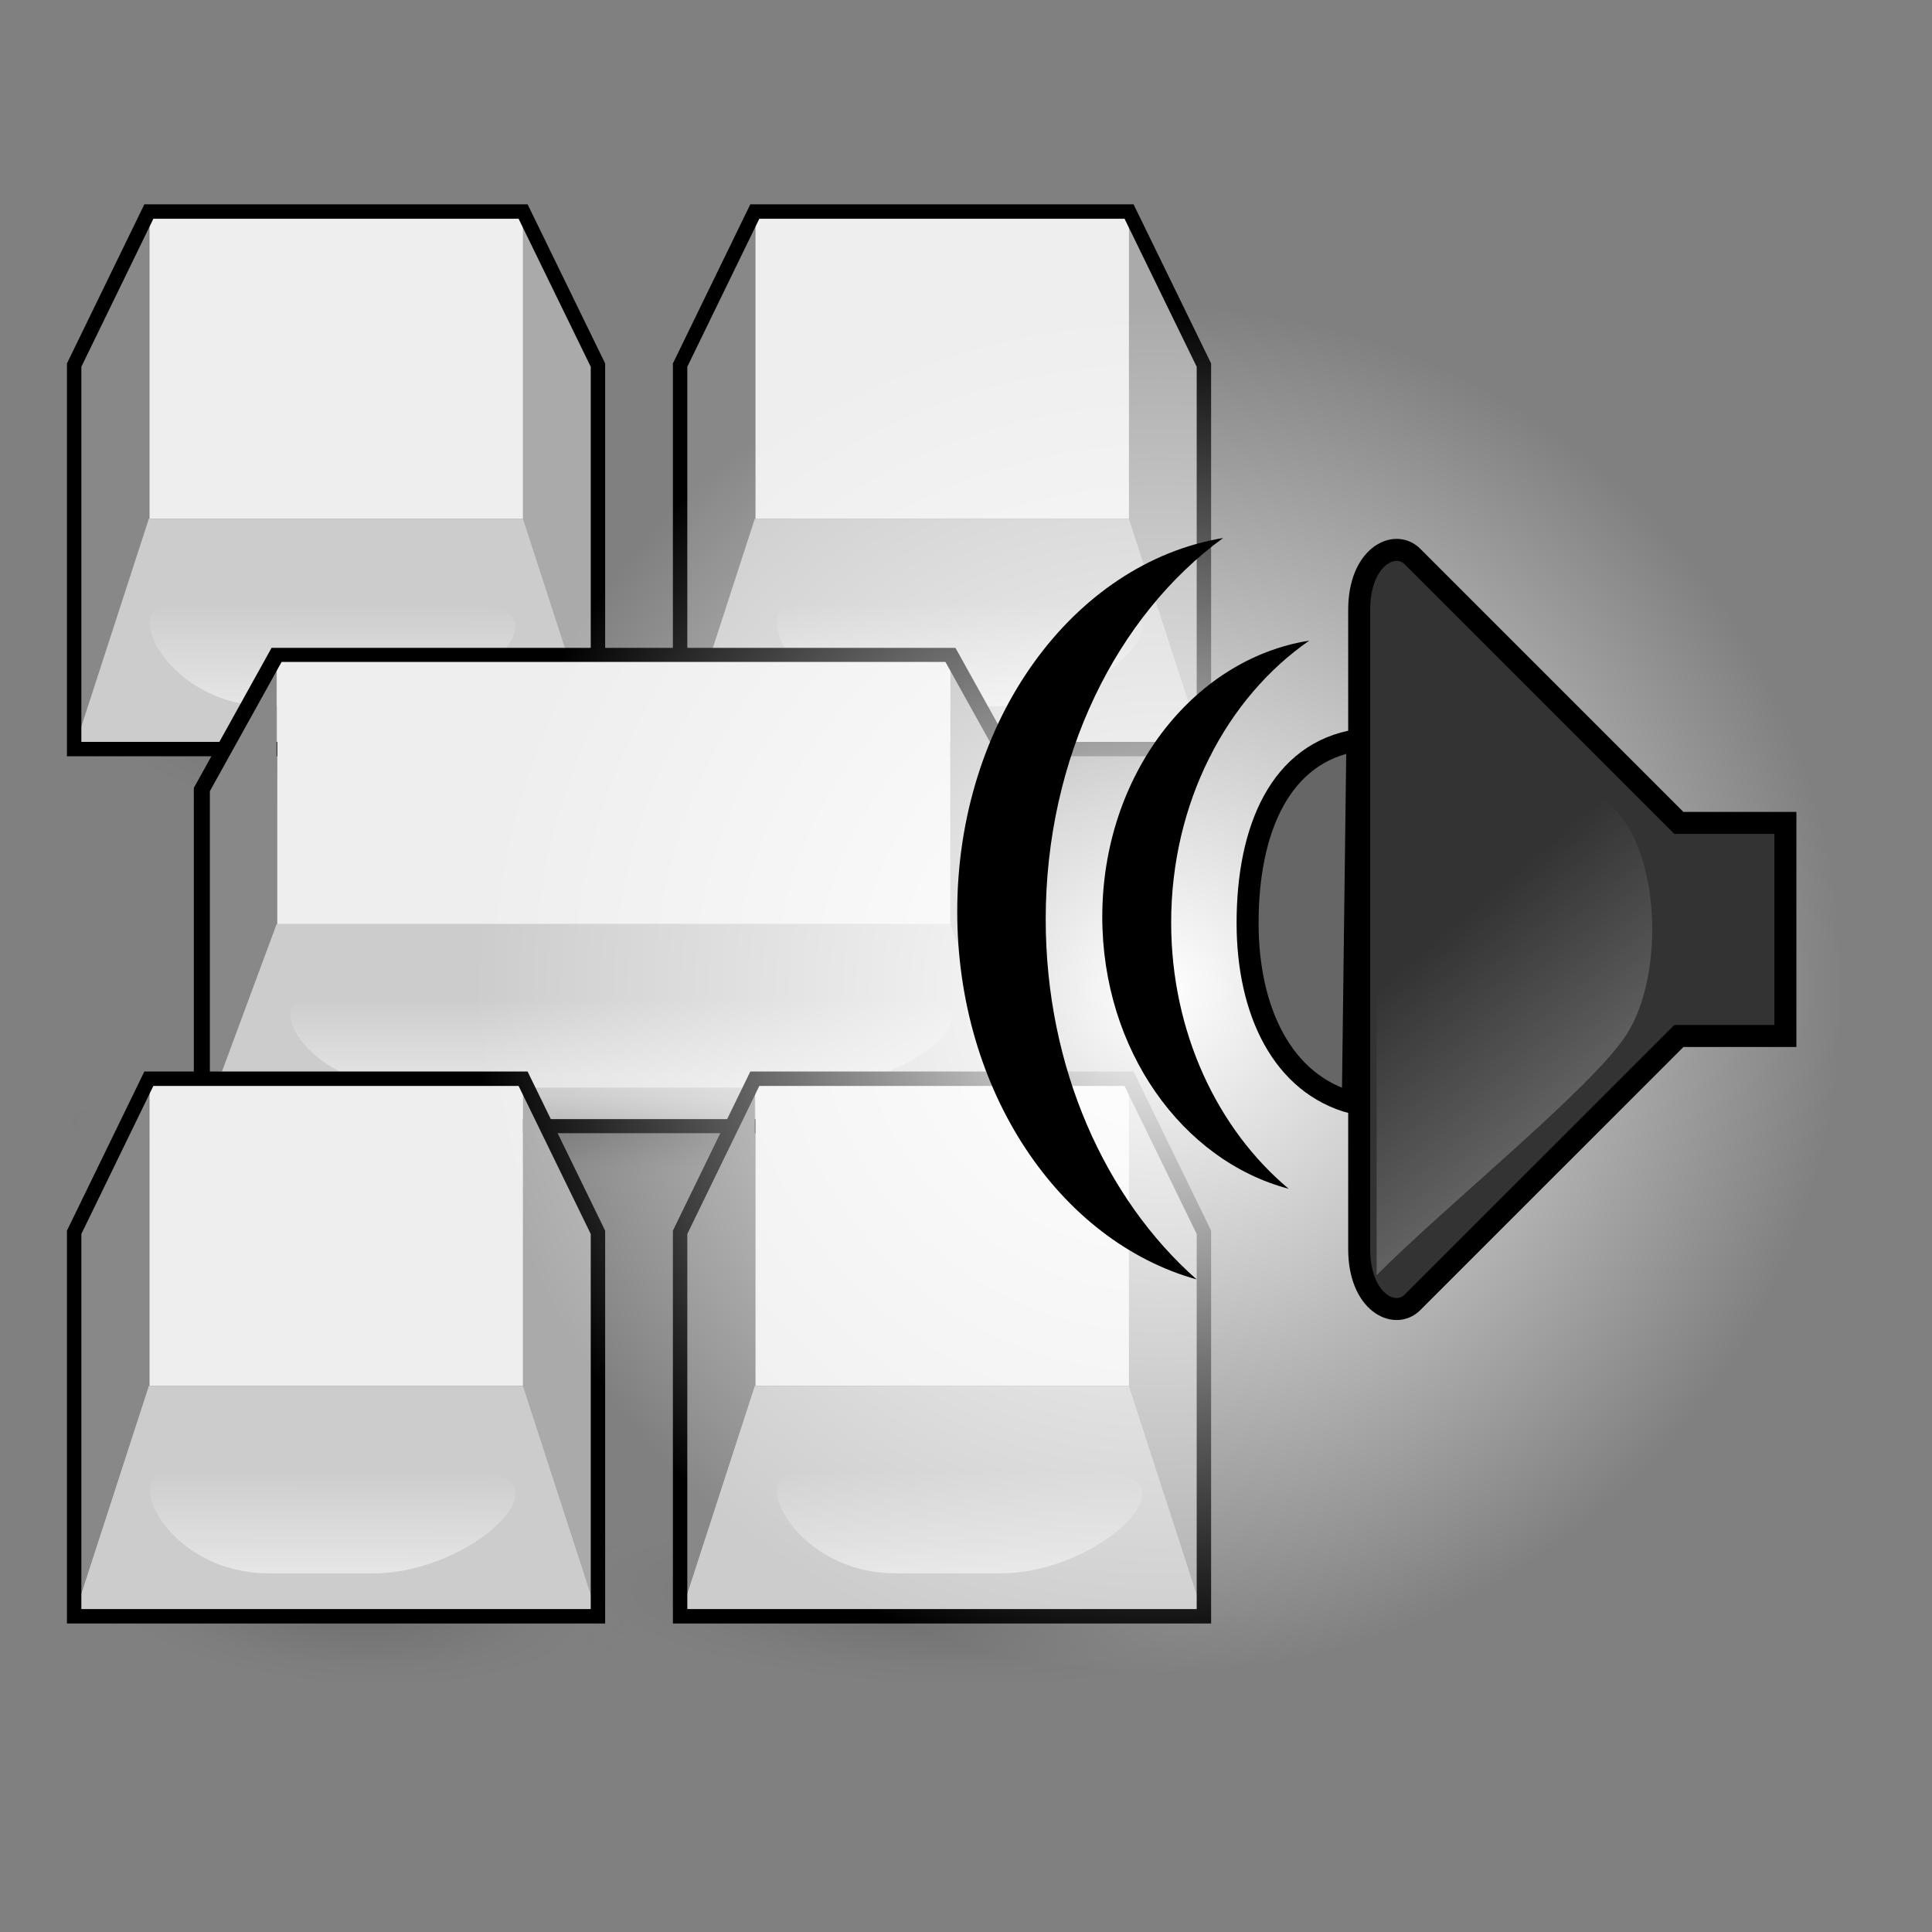 <?xml version="1.0" encoding="UTF-8" standalone="no"?>
<!DOCTYPE svg PUBLIC "-//W3C//DTD SVG 20010904//EN"
"http://www.w3.org/TR/2001/REC-SVG-20010904/DTD/svg10.dtd">
<!-- Created with Inkscape (http://www.inkscape.org/) -->
<svg
   id="svg1"
   sodipodi:version="0.32"
   inkscape:version="0.40cvs"
   width="128pt"
   height="128pt"
   sodipodi:docname="gnopernicus+friends.svg"
   sodipodi:docbase="/home/andy/.icons/warty/scalable/apps"
   xmlns="http://www.w3.org/2000/svg"
   xmlns:cc="http://web.resource.org/cc/"
   xmlns:inkscape="http://www.inkscape.org/namespaces/inkscape"
   xmlns:sodipodi="http://sodipodi.sourceforge.net/DTD/sodipodi-0.dtd"
   xmlns:rdf="http://www.w3.org/1999/02/22-rdf-syntax-ns#"
   xmlns:dc="http://purl.org/dc/elements/1.1/"
   xmlns:xlink="http://www.w3.org/1999/xlink">
  <rect width="100%" height="100%" fill="#808080" stroke="none"/>
  <defs
     id="defs3">
    <linearGradient
       id="linearGradient1501">
      <stop
         style="stop-color:#ffffff;stop-opacity:1;"
         offset="0"
         id="stop1502" />
      <stop
         style="stop-color:#ffffff;stop-opacity:0;"
         offset="1"
         id="stop1504" />
    </linearGradient>
    <linearGradient
       xlink:href="#linearGradient1501"
       id="linearGradient2316"
       x1="1.889"
       y1="1.289"
       x2="1.426"
       y2="0.039" />
    <linearGradient
       id="linearGradient2091">
      <stop
         style="stop-color:#ffffff;stop-opacity:0;"
         offset="0"
         id="stop2092" />
      <stop
         style="stop-color:#fff;stop-opacity:1;"
         offset="1"
         id="stop2093" />
    </linearGradient>
    <linearGradient
       inkscape:collect="always"
       id="linearGradient1851">
      <stop
         style="stop-color:#000000;stop-opacity:0.2;"
         offset="0"
         id="stop1852" />
      <stop
         style="stop-color:#000000;stop-opacity:0.065;"
         offset="0.5"
         id="stop1854" />
      <stop
         style="stop-color:#adadad;stop-opacity:0;"
         offset="1"
         id="stop1853" />
    </linearGradient>
    <linearGradient
       id="Basic3DHighlightGradient">
      <stop
         style="stop-color:#eae8e3;stop-opacity:1;"
         offset="0"
         id="stop3921" />
      <stop
         style="stop-color:#eae8e3;stop-opacity:0;"
         offset="1"
         id="stop3922" />
    </linearGradient>
    <linearGradient
       id="MaterialSteel">
      <stop
         style="stop-color:#807d74;stop-opacity:1;"
         offset="0"
         id="stop3351" />
      <stop
         style="stop-color:#b9b6af;stop-opacity:1;"
         offset="0.308"
         id="stop1713" />
      <stop
         style="stop-color:#f2f0eb;stop-opacity:1;"
         offset="0.336"
         id="stop3353" />
      <stop
         style="stop-color:#565248;stop-opacity:1;"
         offset="0.695"
         id="stop3354" />
      <stop
         style="stop-color:#a09d95;stop-opacity:1;"
         offset="0.738"
         id="stop6665" />
      <stop
         style="stop-color:#000000;stop-opacity:1;"
         offset="1"
         id="stop3355" />
    </linearGradient>
    <linearGradient
       xlink:href="#linearGradient2091"
       id="linearGradient858"
       x1="0.664"
       y1="-0.026"
       x2="0.66"
       y2="1.5" />
    <linearGradient
       id="linearGradient3970">
      <stop
         style="stop-color:#ffffff;stop-opacity:1;"
         offset="0"
         id="stop3971" />
      <stop
         style="stop-color:#ffffff;stop-opacity:0;"
         offset="1"
         id="stop3972" />
    </linearGradient>
    <linearGradient
       xlink:href="#linearGradient3970"
       id="linearGradient1004"
       y2="0.517"
       x2="0.256"
       y1="0.29"
       x1="-0.444" />
    <linearGradient
       id="WhiteTransparent">
      <stop
         style="stop-color:#ffffff;stop-opacity:1;"
         offset="0"
         id="stopWhiteFull" />
      <stop
         style="stop-color:#ffffff;stop-opacity:0;"
         offset="1"
         id="stopWhiteTransparent" />
    </linearGradient>
    <linearGradient
       id="linearGradient2006"
       collect="always"
       xlink:href="#WhiteTransparent"
       x1="-0.324"
       y1="-0.253"
       x2="0.745"
       y2="0.636" />
    <linearGradient
       x1="0.686"
       y1="1.073"
       x2="0.686"
       y2="0.153"
       id="linearGradient2002"
       collect="always"
       xlink:href="#linearGradient2403" />
    <linearGradient
       x1="2.821"
       y1="0.91"
       x2="-0.231"
       y2="0.391"
       id="linearGradient2001"
       collect="always"
       xlink:href="#linearGradient2403" />
    <linearGradient
       id="linearGradient1759">
      <stop
         style="stop-color:#ffffff;stop-opacity:1;"
         offset="0"
         id="stop1760" />
      <stop
         style="stop-color:#c2b6a6;stop-opacity:1;"
         offset="0.127"
         id="stop1771" />
      <stop
         style="stop-color:#565248;stop-opacity:1;"
         offset="0.257"
         id="stop1762" />
      <stop
         style="stop-color:#000000;stop-opacity:1;"
         offset="0.657"
         id="stop1765" />
      <stop
         style="stop-color:#bbafa0;stop-opacity:1;"
         offset="0.824"
         id="stop1770" />
      <stop
         style="stop-color:#ffffff;stop-opacity:1;"
         offset="1"
         id="stop1767" />
    </linearGradient>
    <linearGradient
       x1="-0.163"
       y1="0.53"
       x2="1.163"
       y2="0.53"
       id="linearGradient1999"
       collect="always"
       xlink:href="#linearGradient1759" />
    <linearGradient
       x1="-0.119"
       y1="0.015"
       x2="0.813"
       y2="0.963"
       id="linearGradient2605"
       collect="always"
       xlink:href="#linearGradient3226" />
    <linearGradient
       id="linearGradient3226">
      <stop
         style="stop-color:#fdd99b;stop-opacity:1;"
         offset="0"
         id="stop3227" />
      <stop
         style="stop-color:#fcfd97;stop-opacity:0;"
         offset="0.145"
         id="stop3231" />
      <stop
         style="stop-color:#fdd99b;stop-opacity:1;"
         offset="0.625"
         id="stop3234" />
      <stop
         style="stop-color:#fcfd97;stop-opacity:0;"
         offset="0.75"
         id="stop3232" />
      <stop
         style="stop-color:#fdd99b;stop-opacity:1;"
         offset="0.875"
         id="stop3233" />
      <stop
         style="stop-color:#fcfd97;stop-opacity:0;"
         offset="1"
         id="stop3228" />
    </linearGradient>
    <linearGradient
       id="linearGradient1997"
       collect="always"
       xlink:href="#linearGradient3226"
       x1="0.051"
       y1="0.007"
       x2="0.941"
       y2="0.904" />
    <linearGradient
       id="linearGradient2450"
       collect="always"
       xlink:href="#linearGradient1588"
       x1="0.404"
       y1="0.176"
       x2="0.897"
       y2="0.632"
       spreadMethod="pad" />
    <linearGradient
       id="linearGradient1588">
      <stop
         style="stop-color:#000000;stop-opacity:1;"
         offset="0"
         id="stop1589" />
      <stop
         style="stop-color:#565248;stop-opacity:1;"
         offset="0.163"
         id="stop1721" />
      <stop
         style="stop-color:#816647;stop-opacity:1;"
         offset="0.275"
         id="stop1701" />
      <stop
         style="stop-color:#565248;stop-opacity:1;"
         offset="0.367"
         id="stop1687" />
      <stop
         style="stop-color:#565248;stop-opacity:1;"
         offset="0.51"
         id="stop1702" />
      <stop
         style="stop-color:#807d74;stop-opacity:1;"
         offset="0.585"
         id="stop1700" />
      <stop
         style="stop-color:#565248;stop-opacity:1;"
         offset="0.816"
         id="stop1708" />
      <stop
         style="stop-color:#000000;stop-opacity:1;"
         offset="1"
         id="stop1590" />
    </linearGradient>
    <linearGradient
       id="linearGradient2604"
       collect="always"
       xlink:href="#linearGradient1588"
       x1="0.391"
       y1="0.265"
       x2="0.768"
       y2="0.662" />
    <linearGradient
       id="BlackTransparent">
      <stop
         style="stop-color:#000000;stop-opacity:1;"
         offset="0"
         id="stopBlackFull" />
      <stop
         style="stop-color:#000000;stop-opacity:0;"
         offset="1"
         id="stopBlackTransparent" />
    </linearGradient>
    <linearGradient
       id="linearGradient2003"
       collect="always"
       xlink:href="#BlackTransparent"
       x1="-0.471"
       y1="1.003"
       x2="0.602"
       y2="0.023" />
    <linearGradient
       id="linearGradient1996"
       collect="always"
       xlink:href="#linearGradient2403"
       x1="0.245"
       y1="0.75"
       x2="1.245"
       y2="-0.015" />
    <linearGradient
       id="linearGradient2403">
      <stop
         style="stop-color:#fdd99b;stop-opacity:1;"
         offset="0"
         id="stop2404" />
      <stop
         style="stop-color:#fcfd97;stop-opacity:0;"
         offset="1"
         id="stop2405" />
    </linearGradient>
    <linearGradient
       id="linearGradient1730"
       xlink:href="#linearGradient2403"
       x1="-0.403"
       y1="0.699"
       x2="0.886"
       y2="0.066" />
    <linearGradient
       id="TransparentBlack">
      <stop
         style="stop-color:#000000;stop-opacity:0;"
         offset="0"
         id="stopBlackTransparent1" />
      <stop
         style="stop-color:#000000;stop-opacity:1;"
         offset="1"
         id="stopBlackFull1" />
    </linearGradient>
    <linearGradient
       id="linearGradient1693">
      <stop
         style="stop-color:#ffffff;stop-opacity:1;"
         offset="0"
         id="stop1694" />
      <stop
         style="stop-color:#ffffff;stop-opacity:0;"
         offset="1"
         id="stop1695" />
    </linearGradient>
    <linearGradient
       id="MaterialSoftShadow">
      <stop
         style="stop-color:#000000;stop-opacity:0.212;"
         offset="0"
         id="stop2619" />
      <stop
         style="stop-color:#000000;stop-opacity:0.098;"
         offset="0.5"
         id="stop2621" />
      <stop
         style="stop-color:#000000;stop-opacity:0;"
         offset="1"
         id="stop2620" />
    </linearGradient>
    <linearGradient
       id="linearGradient2897">
      <stop
         style="stop-color:#000000;stop-opacity:0.196;"
         offset="0"
         id="stop2898" />
      <stop
         style="stop-color:#000000;stop-opacity:0;"
         offset="1"
         id="stop2899" />
    </linearGradient>
    <linearGradient
       id="linearGradient2232">
      <stop
         style="stop-color:#980101;stop-opacity:1;"
         offset="0"
         id="stop2233" />
      <stop
         style="stop-color:#fd3301;stop-opacity:1;"
         offset="1"
         id="stop2234" />
    </linearGradient>
    <linearGradient
       id="linearGradient2196">
      <stop
         style="stop-color:#000000;stop-opacity:0;"
         offset="0"
         id="stop2197" />
      <stop
         style="stop-color:#000000;stop-opacity:0.134;"
         offset="1"
         id="stop2198" />
    </linearGradient>
    <linearGradient
       id="linearGradient2087">
      <stop
         style="stop-color:#cccccc;stop-opacity:1;"
         offset="0"
         id="stop2088" />
      <stop
         style="stop-color:#fff;stop-opacity:1;"
         offset="1"
         id="stop2089" />
    </linearGradient>
    <linearGradient
       xlink:href="#WhiteTransparent"
       id="linearGradient2090"
       x1="0.373"
       y1="0.883"
       x2="0.473"
       y2="0.422" />
    <linearGradient
       xlink:href="#linearGradient2196"
       id="linearGradient2094"
       x1="1.8648277e-016"
       y1="0.5"
       x2="1"
       y2="0.5" />
    <linearGradient
       xlink:href="#linearGradient2091"
       id="linearGradient2096"
       x1="0.507"
       y1="0.25"
       x2="0.464"
       y2="-0.227" />
    <linearGradient
       xlink:href="#linearGradient2091"
       id="linearGradient2199"
       x1="0.56"
       y1="0.812"
       x2="0.56"
       y2="1.109" />
    <linearGradient
       xlink:href="#linearGradient2232"
       id="linearGradient2231"
       x1="0.594"
       y1="0.094"
       x2="0.547"
       y2="1.758" />
    <linearGradient
       id="linearGradient2007"
       collect="always"
       xlink:href="#MaterialSoftShadow"
       x1="0.927"
       y1="0.086"
       x2="0.891"
       y2="0.703" />
    <radialGradient
       inkscape:collect="always"
       xlink:href="#linearGradient1851"
       id="radialGradient8895"
       cx="-289.091"
       cy="598.367"
       r="125.205"
       fx="-289.091"
       fy="598.367"
       gradientUnits="userSpaceOnUse" />
    <linearGradient
       inkscape:collect="always"
       xlink:href="#linearGradient2091"
       id="linearGradient1117"
       x1="26.029"
       y1="222.355"
       x2="25.943"
       y2="255.284"
       gradientTransform="matrix(1.496,0,0,0.41,-4.265,38.631)"
       gradientUnits="userSpaceOnUse" />
    <linearGradient
       inkscape:collect="always"
       xlink:href="#linearGradient2091"
       id="linearGradient1118"
       x1="67"
       y1="222.355"
       x2="66.914"
       y2="255.284"
       gradientTransform="matrix(1.496,0,0,0.41,-10.177,38.631)"
       gradientUnits="userSpaceOnUse" />
    <radialGradient
       inkscape:collect="always"
       xlink:href="#linearGradient1851"
       id="radialGradient1119"
       cx="-289.091"
       cy="598.367"
       fx="-289.091"
       fy="598.367"
       r="125.205"
       gradientUnits="userSpaceOnUse" />
    <radialGradient
       inkscape:collect="always"
       xlink:href="#linearGradient1851"
       id="radialGradient1120"
       cx="-289.091"
       cy="598.367"
       fx="-289.091"
       fy="598.367"
       r="125.205"
       gradientUnits="userSpaceOnUse" />
    <radialGradient
       inkscape:collect="always"
       xlink:href="#linearGradient1851"
       id="radialGradient1556"
       gradientUnits="userSpaceOnUse"
       cx="-289.091"
       cy="598.367"
       fx="-289.091"
       fy="598.367"
       r="125.205" />
    <radialGradient
       inkscape:collect="always"
       xlink:href="#linearGradient1851"
       id="radialGradient1557"
       gradientUnits="userSpaceOnUse"
       cx="-289.091"
       cy="598.367"
       fx="-289.091"
       fy="598.367"
       r="125.205" />
    <linearGradient
       inkscape:collect="always"
       xlink:href="#linearGradient2091"
       id="linearGradient1558"
       gradientUnits="userSpaceOnUse"
       gradientTransform="matrix(1.496,0,0,0.41,-10.177,-37.975)"
       x1="67"
       y1="222.355"
       x2="66.914"
       y2="255.284" />
    <linearGradient
       inkscape:collect="always"
       xlink:href="#linearGradient2091"
       id="linearGradient1559"
       gradientUnits="userSpaceOnUse"
       gradientTransform="matrix(1.496,0,0,0.41,-4.265,-37.975)"
       x1="26.029"
       y1="222.355"
       x2="25.943"
       y2="255.284" />
    <radialGradient
       inkscape:collect="always"
       xlink:href="#linearGradient1501"
       id="radialGradient2186"
       cx="272.5"
       cy="157.5"
       r="100.625"
       fx="272.5"
       fy="157.5"
       gradientUnits="userSpaceOnUse" />
  </defs>
  <sodipodi:namedview
     id="base"
     pagecolor="#ffffff"
     bordercolor="#666666"
     borderopacity="1.0"
     inkscape:pageopacity="0.0"
     inkscape:pageshadow="2"
     inkscape:zoom="0.50000000"
     inkscape:cx="74.029114"
     inkscape:cy="75.780884"
     inkscape:window-width="640"
     inkscape:window-height="524"
     inkscape:window-x="157"
     inkscape:window-y="58"
     showgrid="false"
     inkscape:grid-points="false"
     gridtolerance="5mm"
     gridspacingx="3mm"
     gridspacingy="3mm"
     inkscape:current-layer="svg1" />
  <path
     sodipodi:type="arc"
     style="fill:url(#radialGradient1556);fill-opacity:0.75;fill-rule:evenodd;stroke:none;stroke-width:1pt;stroke-linecap:butt;stroke-linejoin:miter;stroke-opacity:1;"
     id="path1542"
     sodipodi:cx="-289.09140"
     sodipodi:cy="598.36652"
     sodipodi:rx="125.20509"
     sodipodi:ry="125.20509"
     d="M -163.886 598.367 A 125.205 125.205 0 1 0 -414.296,598.367 A 125.205 125.205 0 1 0 -163.886 598.367 z"
     transform="matrix(-0.2,-1.275419e-2,-8.518753e-4,6.883311e-2,-26.803,20.049)" />
  <path
     sodipodi:type="arc"
     style="fill:url(#radialGradient1557);fill-opacity:0.75;fill-rule:evenodd;stroke:none;stroke-width:1pt;stroke-linecap:butt;stroke-linejoin:miter;stroke-opacity:1;"
     id="path1543"
     sodipodi:cx="-289.09140"
     sodipodi:cy="598.36652"
     sodipodi:rx="125.20509"
     sodipodi:ry="125.20509"
     d="M -163.886 598.367 A 125.205 125.205 0 1 0 -414.296,598.367 A 125.205 125.205 0 1 0 -163.886 598.367 z"
     transform="matrix(-0.273,-1.275419e-2,-1.163605e-3,6.883311e-2,2.869,20.049)" />
  <path
     style="fill:#888888;fill-opacity:1;fill-rule:evenodd;stroke:none;stroke-width:1pt;stroke-linecap:butt;stroke-linejoin:miter;stroke-opacity:1;"
     d="M 6.54,32.252 L 13.15,18.686 L 13.15,45.817 L 6.54,66.165 L 6.54,32.252 z "
     id="path1544"
     sodipodi:nodetypes="ccccc" />
  <rect
     style="fill:#eeeeee;fill-opacity:1;fill-rule:evenodd;stroke:none;stroke-width:1.4;stroke-linecap:butt;stroke-linejoin:miter;stroke-miterlimit:4;stroke-opacity:1;"
     id="rect1545"
     width="32.997"
     height="27.131"
     x="13.208"
     y="18.686" />
  <path
     style="fill:#aaaaaa;fill-opacity:1;fill-rule:evenodd;stroke:none;stroke-width:1pt;stroke-linecap:butt;stroke-linejoin:miter;stroke-opacity:1;"
     d="M 46.205,18.686 L 52.816,32.252 L 52.816,66.165 L 46.205,45.817 L 46.205,18.686 z "
     id="path1546" />
  <path
     style="fill:#cccccc;fill-opacity:1;fill-rule:evenodd;stroke:none;stroke-width:1pt;stroke-linecap:butt;stroke-linejoin:miter;stroke-opacity:1;"
     d="M 13.15,45.817 L 6.54,66.165 L 52.816,66.165 L 46.205,45.817 L 13.15,45.817 z "
     id="path1547"
     sodipodi:nodetypes="ccccc" />
  <path
     style="fill:none;fill-opacity:1;fill-rule:evenodd;stroke:#000000;stroke-width:1.273;stroke-linecap:butt;stroke-linejoin:miter;stroke-miterlimit:4;stroke-opacity:1;"
     d="M 13.15,18.686 L 6.55,32.253 L 6.55,66.171 L 52.821,66.171 L 52.821,32.253 L 46.209,18.686 L 13.15,18.686 z "
     id="path1548" />
  <path
     style="fill:#888888;fill-opacity:1;fill-rule:evenodd;stroke:none;stroke-width:1pt;stroke-linecap:butt;stroke-linejoin:miter;stroke-opacity:1;"
     d="M 60.067,32.252 L 66.678,18.686 L 66.678,45.817 L 60.067,66.165 L 60.067,32.252 z "
     id="path1549"
     sodipodi:nodetypes="ccccc" />
  <rect
     style="fill:#eeeeee;fill-opacity:1;fill-rule:evenodd;stroke:none;stroke-width:1.4;stroke-linecap:butt;stroke-linejoin:miter;stroke-miterlimit:4;stroke-opacity:1;"
     id="rect1550"
     width="32.997"
     height="27.131"
     x="66.736"
     y="18.686" />
  <path
     style="fill:#aaaaaa;fill-opacity:1;fill-rule:evenodd;stroke:none;stroke-width:1pt;stroke-linecap:butt;stroke-linejoin:miter;stroke-opacity:1;"
     d="M 99.733,18.686 L 106.344,32.252 L 106.344,66.165 L 99.733,45.817 L 99.733,18.686 z "
     id="path1551" />
  <path
     style="fill:#cccccc;fill-opacity:1;fill-rule:evenodd;stroke:none;stroke-width:1pt;stroke-linecap:butt;stroke-linejoin:miter;stroke-opacity:1;"
     d="M 66.678,45.817 L 60.067,66.165 L 106.344,66.165 L 99.733,45.817 L 66.678,45.817 z "
     id="path1552"
     sodipodi:nodetypes="ccccc" />
  <path
     style="fill:none;fill-opacity:1;fill-rule:evenodd;stroke:#000000;stroke-width:1.273;stroke-linecap:butt;stroke-linejoin:miter;stroke-miterlimit:4;stroke-opacity:1;"
     d="M 66.678,18.686 L 60.078,32.253 L 60.078,66.171 L 106.349,66.171 L 106.349,32.253 L 99.737,18.686 L 66.678,18.686 z "
     id="path1553" />
  <path
     style="fill:url(#linearGradient1558);fill-opacity:0.75;fill-rule:evenodd;stroke:none;stroke-width:1pt;stroke-linecap:butt;stroke-linejoin:miter;stroke-opacity:1;"
     d="M 70.261,53.523 C 66.087,53.523 70.261,62.378 79.116,62.378 L 88.388,62.378 C 97.243,62.378 106.098,53.523 97.243,53.523 C 88.388,53.523 97.243,53.523 97.243,53.523 L 70.261,53.523 z "
     id="path1554"
     sodipodi:nodetypes="czzzzz" />
  <path
     style="fill:url(#linearGradient1559);fill-opacity:0.75;fill-rule:evenodd;stroke:none;stroke-width:1pt;stroke-linecap:butt;stroke-linejoin:miter;stroke-opacity:1;"
     d="M 14.874,53.523 C 10.7,53.523 14.874,62.378 23.729,62.378 L 33.001,62.378 C 41.856,62.378 50.711,53.523 41.856,53.523 C 33.001,53.523 41.856,53.523 41.856,53.523 L 14.874,53.523 z "
     id="path1555"
     sodipodi:nodetypes="czzzzz" />
  <path
     sodipodi:type="arc"
     style="fill:url(#radialGradient1120);fill-opacity:0.75;fill-rule:evenodd;stroke:none;stroke-width:1pt;stroke-linecap:butt;stroke-linejoin:miter;stroke-opacity:1;"
     id="path8897"
     sodipodi:cx="-289.09140"
     sodipodi:cy="598.36652"
     sodipodi:rx="125.20509"
     sodipodi:ry="125.20509"
     d="M -163.886 598.367 A 125.205 125.205 0 1 0 -414.296,598.367 A 125.205 125.205 0 1 0 -163.886 598.367 z"
     transform="matrix(-0.2,-1.275419e-2,-8.518753e-4,6.883311e-2,-26.803,96.655)" />
  <path
     sodipodi:type="arc"
     style="fill:url(#radialGradient1119);fill-opacity:0.75;fill-rule:evenodd;stroke:none;stroke-width:1pt;stroke-linecap:butt;stroke-linejoin:miter;stroke-opacity:1;"
     id="path2302"
     sodipodi:cx="-289.09140"
     sodipodi:cy="598.36652"
     sodipodi:rx="125.20509"
     sodipodi:ry="125.20509"
     d="M -163.886 598.367 A 125.205 125.205 0 1 0 -414.296,598.367 A 125.205 125.205 0 1 0 -163.886 598.367 z"
     transform="matrix(-0.273,-1.275419e-2,-1.163605e-3,6.883311e-2,2.869,96.655)" />
  <g
     id="g8948"
     transform="matrix(0.784,0,0,0.687,-9.98,30.758)">
    <path
       style="fill:#888888;fill-opacity:1;fill-rule:evenodd;stroke:none;stroke-width:1pt;stroke-linecap:butt;stroke-linejoin:miter;stroke-opacity:1;"
       d="M 35.458,56.748 L 43.894,39.437 L 43.894,74.058 L 35.458,100.025 L 35.458,56.748 z "
       id="path8867"
       sodipodi:nodetypes="ccccc" />
    <path
       style="fill:#eeeeee;fill-opacity:1;fill-rule:evenodd;stroke:none;stroke-width:1.4;stroke-linecap:butt;stroke-linejoin:miter;stroke-miterlimit:4;stroke-opacity:1;"
       d="M 43.968,39.437 L 43.968,74.058 L 119.82,74.058 L 119.82,39.437 L 43.968,39.437 z "
       id="rect8868"
       sodipodi:nodetypes="ccccc" />
    <path
       style="fill:#aaaaaa;fill-opacity:1;fill-rule:evenodd;stroke:none;stroke-width:1pt;stroke-linecap:butt;stroke-linejoin:miter;stroke-opacity:1;"
       d="M 119.82,39.437 L 128.256,56.748 L 128.256,100.025 L 119.82,74.058 L 119.82,39.437 z "
       id="path8869"
       sodipodi:nodetypes="ccccc" />
    <path
       style="fill:#cccccc;fill-opacity:1;fill-rule:evenodd;stroke:none;stroke-width:1pt;stroke-linecap:butt;stroke-linejoin:miter;stroke-opacity:1;"
       d="M 43.894,74.058 L 35.458,100.025 L 128.256,100.025 L 119.82,74.058 L 43.894,74.058 z "
       id="path8870"
       sodipodi:nodetypes="ccccc" />
    <path
       style="fill:none;fill-opacity:1;fill-rule:evenodd;stroke:#000000;stroke-width:1.809;stroke-linecap:butt;stroke-linejoin:miter;stroke-miterlimit:4;stroke-opacity:1;"
       d="M 43.894,39.437 L 35.472,56.75 L 35.472,100.032 L 128.257,100.032 L 128.257,56.75 L 119.82,39.437 L 43.894,39.437 z "
       id="path8871"
       sodipodi:nodetypes="ccccccc" />
    <path
       style="fill:url(#linearGradient858);fill-opacity:0.75;fill-rule:evenodd;stroke:none;stroke-width:1pt;stroke-linecap:butt;stroke-linejoin:miter;stroke-opacity:1;"
       d="M 47.528,83.776 C 42.201,83.776 47.528,95.076 58.827,95.076 L 104.026,95.076 C 115.326,95.076 126.626,83.776 115.326,83.776 C 104.026,83.776 115.326,83.776 115.326,83.776 L 47.528,83.776 z "
       id="path8898"
       sodipodi:nodetypes="czzzzz" />
  </g>
  <path
     sodipodi:type="arc"
     style="fill:url(#radialGradient8895);fill-opacity:0.75;fill-rule:evenodd;stroke:none;stroke-width:1pt;stroke-linecap:butt;stroke-linejoin:miter;stroke-opacity:1;"
     id="path8896"
     sodipodi:cx="-289.09140"
     sodipodi:cy="598.36652"
     sodipodi:rx="125.20509"
     sodipodi:ry="125.20509"
     d="M -163.886 598.367 A 125.205 125.205 0 1 0 -414.296,598.367 A 125.205 125.205 0 1 0 -163.886 598.367 z"
     transform="matrix(-0.395,-6.927663e-3,-1.685356e-3,3.738792e-2,-58.422,75.475)" />
  <path
     style="fill:#888888;fill-opacity:1;fill-rule:evenodd;stroke:none;stroke-width:1pt;stroke-linecap:butt;stroke-linejoin:miter;stroke-opacity:1;"
     d="M 6.54,108.857 L 13.15,95.292 L 13.15,122.422 L 6.54,142.771 L 6.54,108.857 z "
     id="path8847"
     sodipodi:nodetypes="ccccc" />
  <rect
     style="fill:#eeeeee;fill-opacity:1;fill-rule:evenodd;stroke:none;stroke-width:1.4;stroke-linecap:butt;stroke-linejoin:miter;stroke-miterlimit:4;stroke-opacity:1;"
     id="rect8848"
     width="32.997"
     height="27.131"
     x="13.208"
     y="95.292" />
  <path
     style="fill:#aaaaaa;fill-opacity:1;fill-rule:evenodd;stroke:none;stroke-width:1pt;stroke-linecap:butt;stroke-linejoin:miter;stroke-opacity:1;"
     d="M 46.205,95.292 L 52.816,108.857 L 52.816,142.771 L 46.205,122.422 L 46.205,95.292 z "
     id="path8849" />
  <path
     style="fill:#cccccc;fill-opacity:1;fill-rule:evenodd;stroke:none;stroke-width:1pt;stroke-linecap:butt;stroke-linejoin:miter;stroke-opacity:1;"
     d="M 13.15,122.422 L 6.54,142.771 L 52.816,142.771 L 46.205,122.422 L 13.15,122.422 z "
     id="path8850"
     sodipodi:nodetypes="ccccc" />
  <path
     style="fill:none;fill-opacity:1;fill-rule:evenodd;stroke:#000000;stroke-width:1.273;stroke-linecap:butt;stroke-linejoin:miter;stroke-miterlimit:4;stroke-opacity:1;"
     d="M 13.15,95.292 L 6.55,108.859 L 6.55,142.776 L 52.821,142.776 L 52.821,108.859 L 46.209,95.292 L 13.15,95.292 z "
     id="path8851" />
  <path
     style="fill:#888888;fill-opacity:1;fill-rule:evenodd;stroke:none;stroke-width:1pt;stroke-linecap:butt;stroke-linejoin:miter;stroke-opacity:1;"
     d="M 60.067,108.857 L 66.678,95.292 L 66.678,122.422 L 60.067,142.771 L 60.067,108.857 z "
     id="path8862"
     sodipodi:nodetypes="ccccc" />
  <rect
     style="fill:#eeeeee;fill-opacity:1;fill-rule:evenodd;stroke:none;stroke-width:1.4;stroke-linecap:butt;stroke-linejoin:miter;stroke-miterlimit:4;stroke-opacity:1;"
     id="rect8863"
     width="32.997"
     height="27.131"
     x="66.736"
     y="95.292" />
  <path
     style="fill:#aaaaaa;fill-opacity:1;fill-rule:evenodd;stroke:none;stroke-width:1pt;stroke-linecap:butt;stroke-linejoin:miter;stroke-opacity:1;"
     d="M 99.733,95.292 L 106.344,108.857 L 106.344,142.771 L 99.733,122.422 L 99.733,95.292 z "
     id="path8864" />
  <path
     style="fill:#cccccc;fill-opacity:1;fill-rule:evenodd;stroke:none;stroke-width:1pt;stroke-linecap:butt;stroke-linejoin:miter;stroke-opacity:1;"
     d="M 66.678,122.422 L 60.067,142.771 L 106.344,142.771 L 99.733,122.422 L 66.678,122.422 z "
     id="path8865"
     sodipodi:nodetypes="ccccc" />
  <path
     style="fill:none;fill-opacity:1;fill-rule:evenodd;stroke:#000000;stroke-width:1.273;stroke-linecap:butt;stroke-linejoin:miter;stroke-miterlimit:4;stroke-opacity:1;"
     d="M 66.678,95.292 L 60.078,108.859 L 60.078,142.776 L 106.349,142.776 L 106.349,108.859 L 99.737,95.292 L 66.678,95.292 z "
     id="path8866" />
  <path
     style="fill:url(#linearGradient1118);fill-opacity:0.75;fill-rule:evenodd;stroke:none;stroke-width:1pt;stroke-linecap:butt;stroke-linejoin:miter;stroke-opacity:1;"
     d="M 70.261,130.129 C 66.087,130.129 70.261,138.983 79.116,138.983 L 88.388,138.983 C 97.243,138.983 106.098,130.129 97.243,130.129 C 88.388,130.129 97.243,130.129 97.243,130.129 L 70.261,130.129 z "
     id="path8899"
     sodipodi:nodetypes="czzzzz" />
  <path
     style="fill:url(#linearGradient1117);fill-opacity:0.75;fill-rule:evenodd;stroke:none;stroke-width:1pt;stroke-linecap:butt;stroke-linejoin:miter;stroke-opacity:1;"
     d="M 14.874,130.129 C 10.7,130.129 14.874,138.983 23.729,138.983 L 33.001,138.983 C 41.856,138.983 50.711,130.129 41.856,130.129 C 33.001,130.129 41.856,130.129 41.856,130.129 L 14.874,130.129 z "
     id="path8900"
     sodipodi:nodetypes="czzzzz" />
  <path
     sodipodi:type="arc"
     style="fill:url(#radialGradient2186);fill-opacity:1;fill-rule:evenodd;stroke:none;stroke-width:1pt;stroke-linecap:butt;stroke-linejoin:miter;stroke-opacity:1;"
     id="path1560"
     sodipodi:cx="272.50000"
     sodipodi:cy="157.50000"
     sodipodi:rx="100.00000"
     sodipodi:ry="100.00000"
     d="M 372.5 157.5 A 100 100 0 1 0 172.5,157.5 A 100 100 0 1 0 372.5 157.5 z"
     transform="matrix(0.602,0,0,0.602,-61.677,-7.391)" />
  <g
     id="g9114"
     transform="matrix(1.196,0,0,1.196,43.914,31.686)">
    <path
       style="fill:#333333;fill-opacity:1;fill-rule:evenodd;stroke:#000000;stroke-width:1.625;stroke-linecap:butt;stroke-linejoin:miter;stroke-miterlimit:4;stroke-opacity:1;"
       d="M 95.152,50.026 L 87.283,50.026 L 67.608,69.7 C 66.297,71.012 63.673,69.7 63.673,65.766 L 63.673,42.156 L 63.673,18.547 C 63.673,14.612 66.297,13.301 67.608,14.612 L 87.283,34.287 L 95.152,34.287 L 95.152,50.026 z "
       id="path7401"
       sodipodi:nodetypes="cczzczzccc" />
    <path
       style="fill:url(#linearGradient2316);fill-opacity:0.75;fill-rule:evenodd;stroke:none;stroke-width:1pt;stroke-linecap:butt;stroke-linejoin:miter;stroke-opacity:1;"
       d="M 64.96,67.69 C 70.206,62.443 80.724,53.961 83.348,50.026 C 85.971,46.091 85.971,38.221 83.348,34.287 C 80.724,30.352 70.206,24.361 64.96,19.115 L 64.96,67.69 z "
       id="path7402"
       sodipodi:nodetypes="czzcc" />
    <path
       style="fill:#000000;fill-opacity:1;fill-rule:evenodd;stroke:none;stroke-width:1.625;stroke-linecap:butt;stroke-linejoin:miter;stroke-miterlimit:4;stroke-opacity:1;"
       d="M 53.621,13.244 C 45.786,18.957 40.519,29.418 40.519,41.407 C 40.519,52.369 44.924,62.054 51.666,68.004 C 41.55,65.189 33.984,54.099 33.984,40.835 C 33.984,26.731 42.54,15.093 53.621,13.244 z "
       id="path6949" />
    <path
       style="fill:#000000;fill-opacity:1;fill-rule:evenodd;stroke:none;stroke-width:1.625;stroke-linecap:butt;stroke-linejoin:miter;stroke-miterlimit:4;stroke-opacity:1;"
       d="M 59.986,20.823 C 53.886,25.046 49.785,32.781 49.785,41.645 C 49.785,49.75 53.215,56.911 58.464,61.31 C 50.588,59.229 44.697,51.029 44.697,41.223 C 44.697,30.794 51.359,22.19 59.986,20.823 z "
       id="path6954" />
    <path
       style="fill:#666666;fill-opacity:1;fill-rule:evenodd;stroke:#000000;stroke-width:1.625;stroke-linecap:butt;stroke-linejoin:miter;stroke-miterlimit:4;stroke-opacity:1;"
       d="M 63.54,28.177 L 63.202,54.966 C 57.99,53.588 55.43,48.163 55.43,41.675 C 55.43,34.775 57.831,29.081 63.54,28.177 z "
       id="path7498"
       sodipodi:nodetypes="cccc" />
  </g>
</svg>
